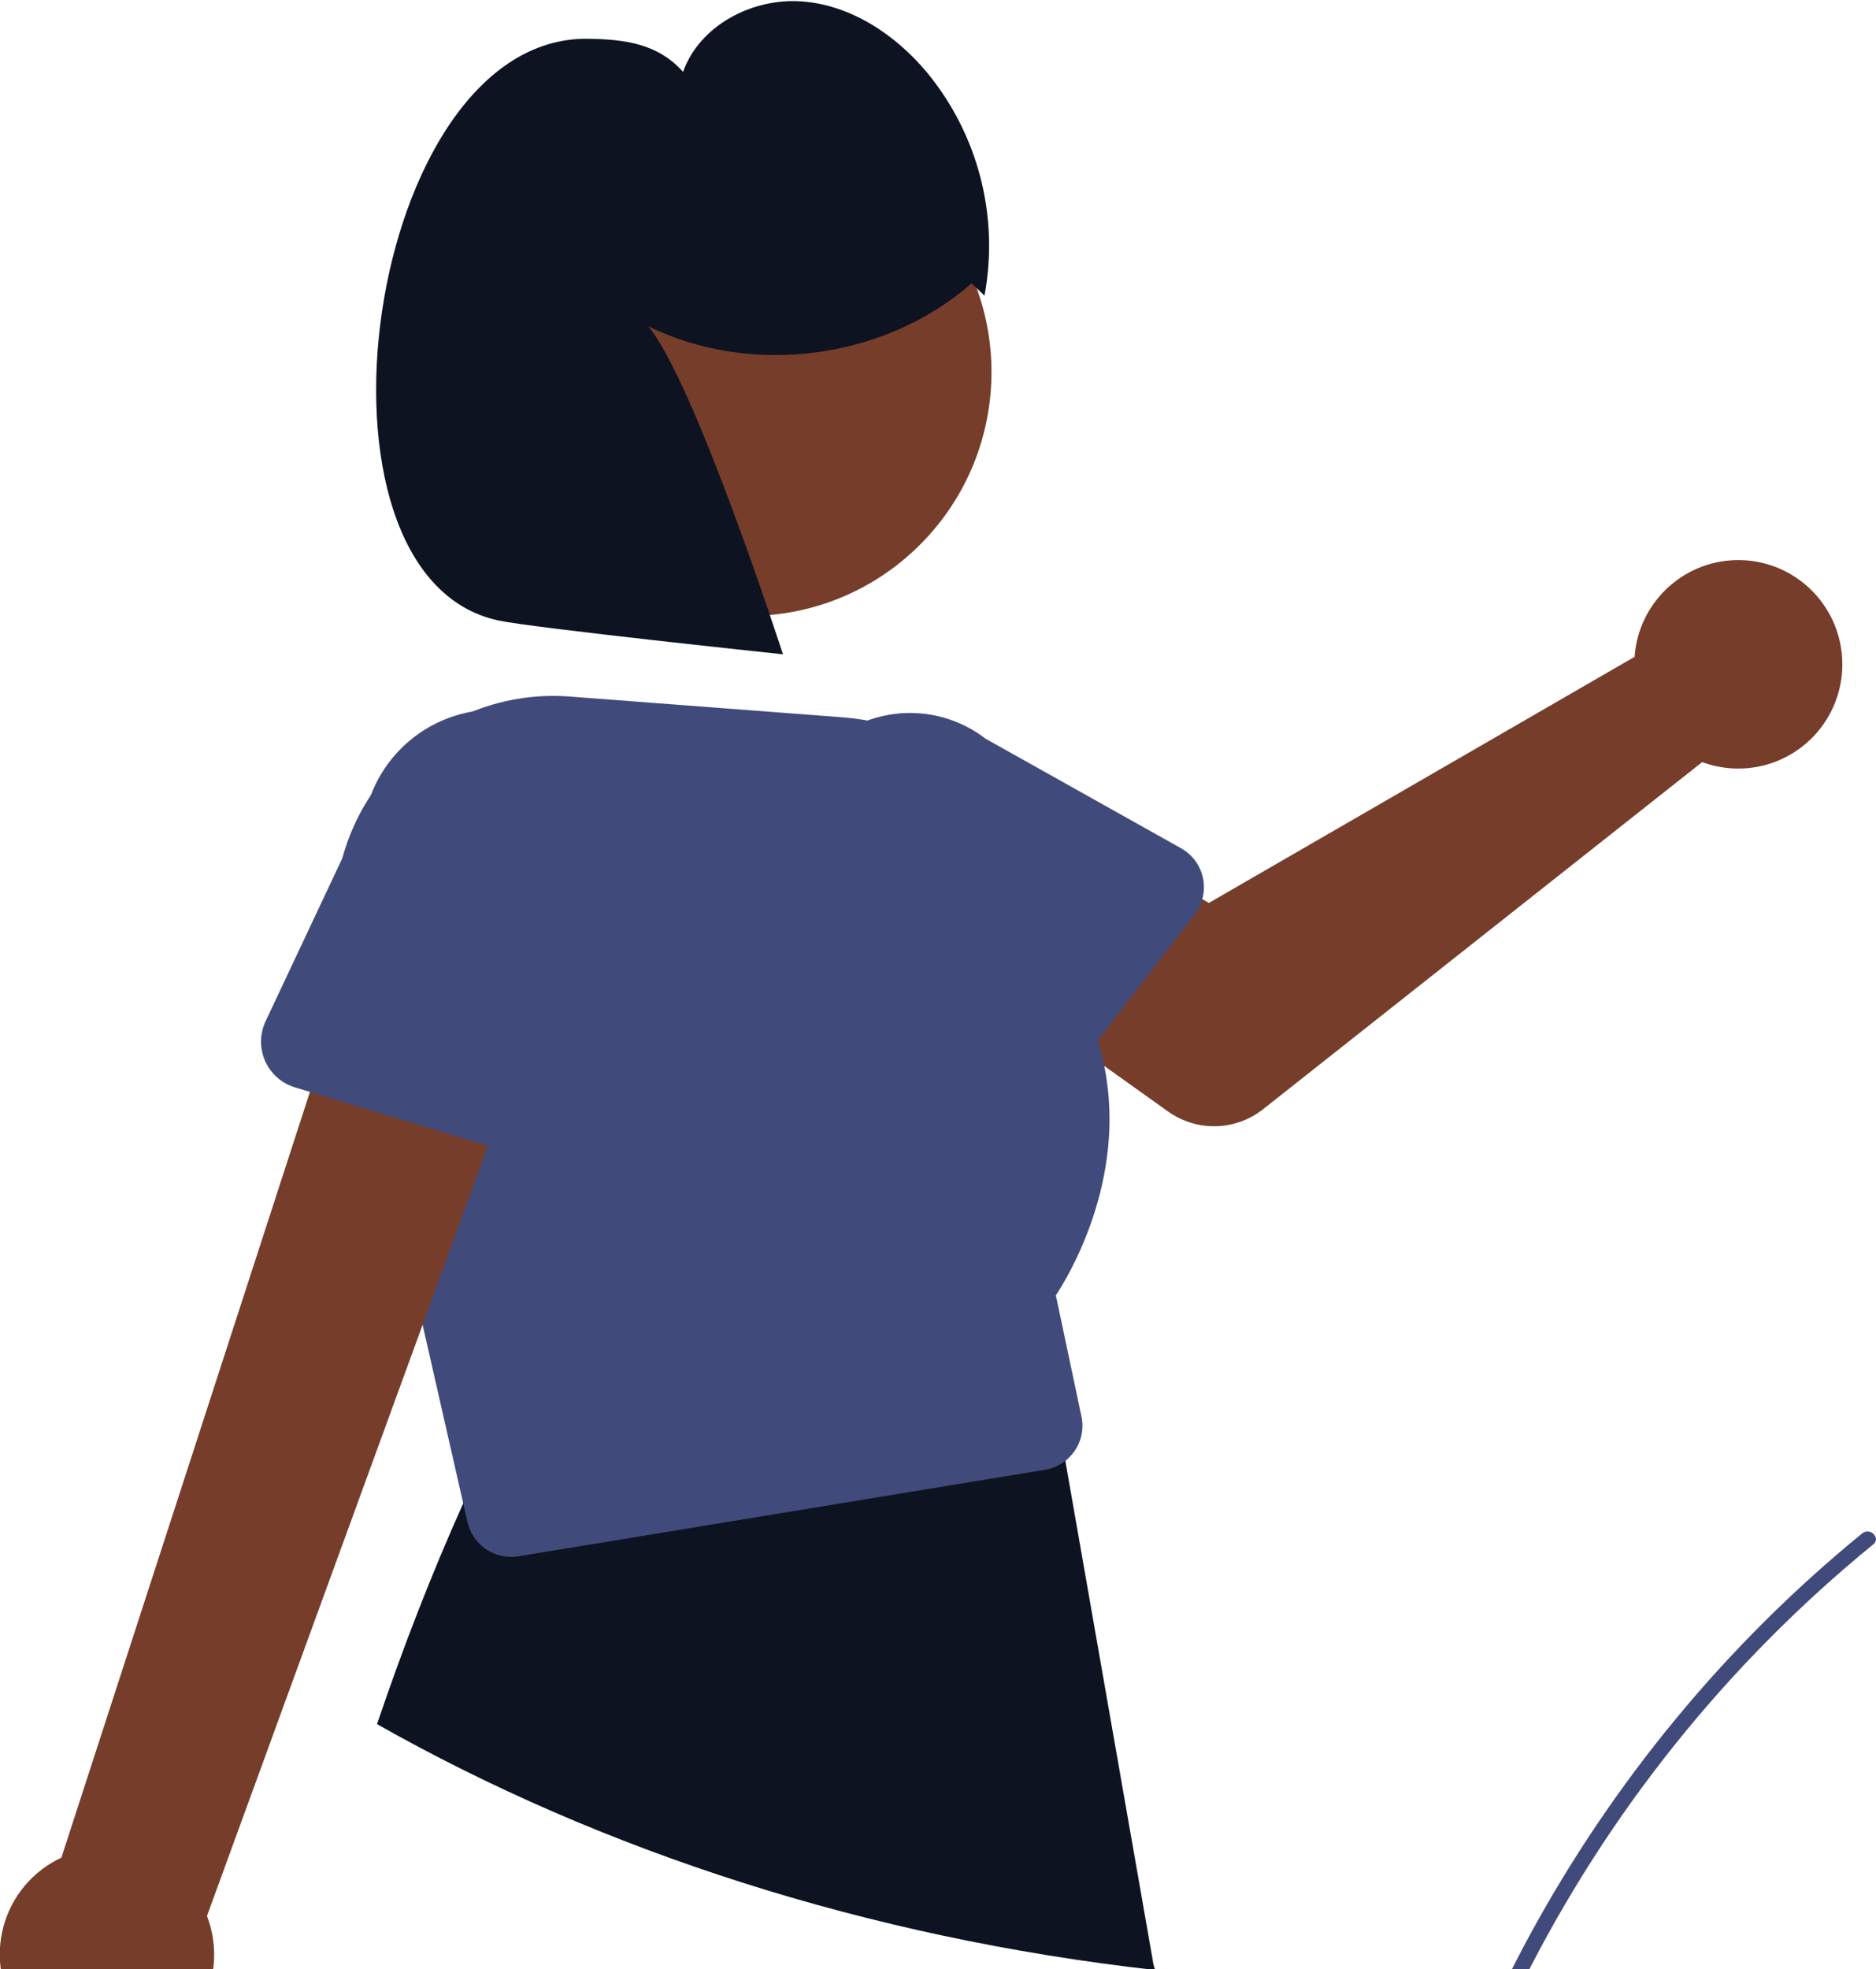 <svg width="466" height="489" viewBox="0 0 466 489" fill="none" xmlns="http://www.w3.org/2000/svg">
<path d="M286.688 488.393C286.521 487.86 286.406 487.313 286.343 486.758L264.794 363.684C264.762 363.367 264.713 363.052 264.648 362.74C264.192 360.497 263.055 358.449 261.394 356.877C259.732 355.305 257.627 354.284 255.365 353.955L132.489 354.49C130.164 354.141 127.789 354.546 125.71 355.645C123.631 356.745 121.958 358.482 120.935 360.602C118.937 364.774 116.98 369.006 115.064 373.297C107.309 390.584 100.172 408.86 93.652 428.125C149.35 459.627 215.292 481.128 286.949 489.18L286.688 488.393Z" fill="#0D1321"/>
<path d="M406.635 159.049C406.333 160.379 406.136 161.732 406.046 163.093L300.287 224.209L274.581 209.385L247.177 245.323L290.138 275.995C293.609 278.473 297.789 279.757 302.05 279.653C306.31 279.549 310.423 278.063 313.769 275.419L422.824 189.237C427.746 191.062 433.106 191.343 438.191 190.042C443.276 188.741 447.844 185.921 451.29 181.955C454.735 177.99 456.894 173.068 457.478 167.844C458.063 162.619 457.046 157.341 454.562 152.71C452.079 148.079 448.247 144.315 443.576 141.918C438.905 139.522 433.616 138.607 428.413 139.296C423.21 139.984 418.34 142.242 414.45 145.771C410.559 149.299 407.834 153.931 406.635 159.049V159.049Z" fill="#763D2B"/>
<path d="M298.839 218.102C298.518 216.539 297.865 215.063 296.924 213.776C295.983 212.488 294.776 211.418 293.386 210.638L244.857 183.455C238.409 178.471 230.25 176.252 222.171 177.284C214.091 178.315 206.75 182.514 201.756 188.96C196.762 195.405 194.523 203.571 195.531 211.667C196.538 219.764 200.709 227.13 207.129 232.15L245.82 272.395C246.925 273.544 248.263 274.442 249.745 275.026C251.226 275.61 252.816 275.868 254.406 275.781C255.996 275.695 257.549 275.266 258.959 274.524C260.368 273.783 261.602 272.745 262.576 271.483L270.111 261.692L272.685 258.358L296.756 227.108C297.635 225.967 298.279 224.663 298.65 223.271C299.121 221.587 299.186 219.816 298.839 218.102Z" fill="#404B7B"/>
<path d="M228.574 135.215C252.188 111.561 252.188 73.21 228.574 49.555C204.96 25.901 166.674 25.901 143.059 49.555C119.445 73.21 119.445 111.561 143.059 135.215C166.674 158.87 204.96 158.87 228.574 135.215Z" fill="#763D2B"/>
<path d="M262.272 321.646C264.7 318.008 280.137 293.456 274.297 264.68C273.868 262.546 273.33 260.436 272.685 258.358C269.933 249.696 265.537 241.648 259.739 234.656C259.813 232.727 259.792 230.829 259.677 228.942V228.932C258.823 215.821 253.27 203.46 244.04 194.125C234.809 184.79 222.523 179.11 209.442 178.13L141.814 172.982C133.109 172.271 124.363 173.69 116.326 177.116C108.29 180.542 101.206 185.872 95.682 192.649C94.41 194.194 93.219 195.803 92.113 197.471C92.112 197.471 92.111 197.472 92.109 197.472C92.108 197.473 92.107 197.473 92.106 197.474C92.105 197.475 92.104 197.477 92.104 197.478C92.103 197.479 92.103 197.48 92.103 197.482C87.839 203.928 85.009 211.218 83.807 218.857C82.604 226.496 83.056 234.305 85.133 241.753L85.709 244.29L92.919 275.96L104.975 328.953L115.064 373.297L116.132 377.973C116.695 380.421 118.068 382.607 120.03 384.174C121.991 385.74 124.424 386.596 126.932 386.6C127.535 386.603 128.138 386.554 128.732 386.454L259.593 364.963C261.44 364.667 263.18 363.902 264.648 362.741C265.529 362.037 266.301 361.207 266.94 360.277C267.792 359.042 268.383 357.644 268.674 356.171C268.966 354.697 268.953 353.18 268.635 351.712L262.272 321.646Z" fill="#404B7B"/>
<path d="M4.734 500.513C2.515 497.341 1.016 493.721 0.345 489.907C-0.327 486.093 -0.156 482.177 0.847 478.437C1.849 474.696 3.658 471.221 6.146 468.256C8.634 465.292 11.741 462.91 15.248 461.278L89.755 231.811L132.933 252.335L51.41 475.763C53.757 481.846 53.794 488.579 51.515 494.687C49.236 500.796 44.8 505.854 39.047 508.905C33.293 511.956 26.622 512.787 20.299 511.24C13.975 509.693 8.437 505.876 4.734 500.513V500.513Z" fill="#763D2B"/>
<path d="M132.426 177.605C124.444 175.2 115.849 175.912 108.37 179.597C100.891 183.283 95.082 189.669 92.113 197.471C92.112 197.471 92.111 197.472 92.109 197.472C92.108 197.473 92.107 197.473 92.106 197.474C92.105 197.475 92.104 197.476 92.104 197.478C92.103 197.479 92.103 197.48 92.103 197.482C91.831 198.184 91.58 198.918 91.36 199.652L85.049 213.06L65.981 253.578C65.252 255.122 64.865 256.805 64.844 258.512C64.824 260.22 65.172 261.912 65.865 263.472C66.557 265.033 67.578 266.425 68.857 267.555C70.136 268.684 71.643 269.523 73.275 270.016L76.991 271.137L92.919 275.96L121.187 284.514L130.606 287.366C132.238 287.859 133.957 287.995 135.646 287.763C137.335 287.531 138.954 286.938 140.393 286.022C141.832 285.107 143.058 283.892 143.985 282.459C144.913 281.027 145.522 279.41 145.77 277.721L154.478 218.553C156.951 210.194 156.02 201.194 151.888 193.521C147.756 185.847 140.759 180.125 132.426 177.605Z" fill="#404B7B"/>
<path d="M241.341 70.359C219.794 89.239 186.717 93.623 161.01 81.005C172.558 94.728 194.488 162.469 194.488 162.469C194.488 162.469 132.565 155.95 123.816 154.076C72.142 143.007 90.925 8.953 145.986 9.63C155.312 9.745 163.465 10.875 169.672 17.847C173.792 6.279 186.892 -0.535 199.122 0.347C211.352 1.229 222.412 8.587 230.279 18.008C236.557 25.634 241.089 34.548 243.554 44.12C246.02 53.691 246.36 63.688 244.549 73.406L241.341 70.359Z" fill="#0D1321"/>
<path d="M465.993 382.03C466.019 382.305 465.972 382.582 465.858 382.834C465.745 383.085 465.568 383.303 465.345 383.466C429.021 413.088 399.374 450.081 378.355 492.01C376.89 492.083 375.425 492.157 373.949 492.209C375.812 488.425 377.745 484.679 379.747 480.971C390.148 461.774 402.384 443.634 416.282 426.804C430.178 409.963 445.693 394.531 462.603 380.73C462.737 380.62 462.884 380.529 463.042 380.457C463.337 380.331 463.656 380.272 463.977 380.286C464.297 380.3 464.61 380.385 464.893 380.536C465.177 380.687 465.422 380.899 465.613 381.158C465.803 381.416 465.933 381.714 465.993 382.03V382.03Z" fill="#404B7B"/>
</svg>
